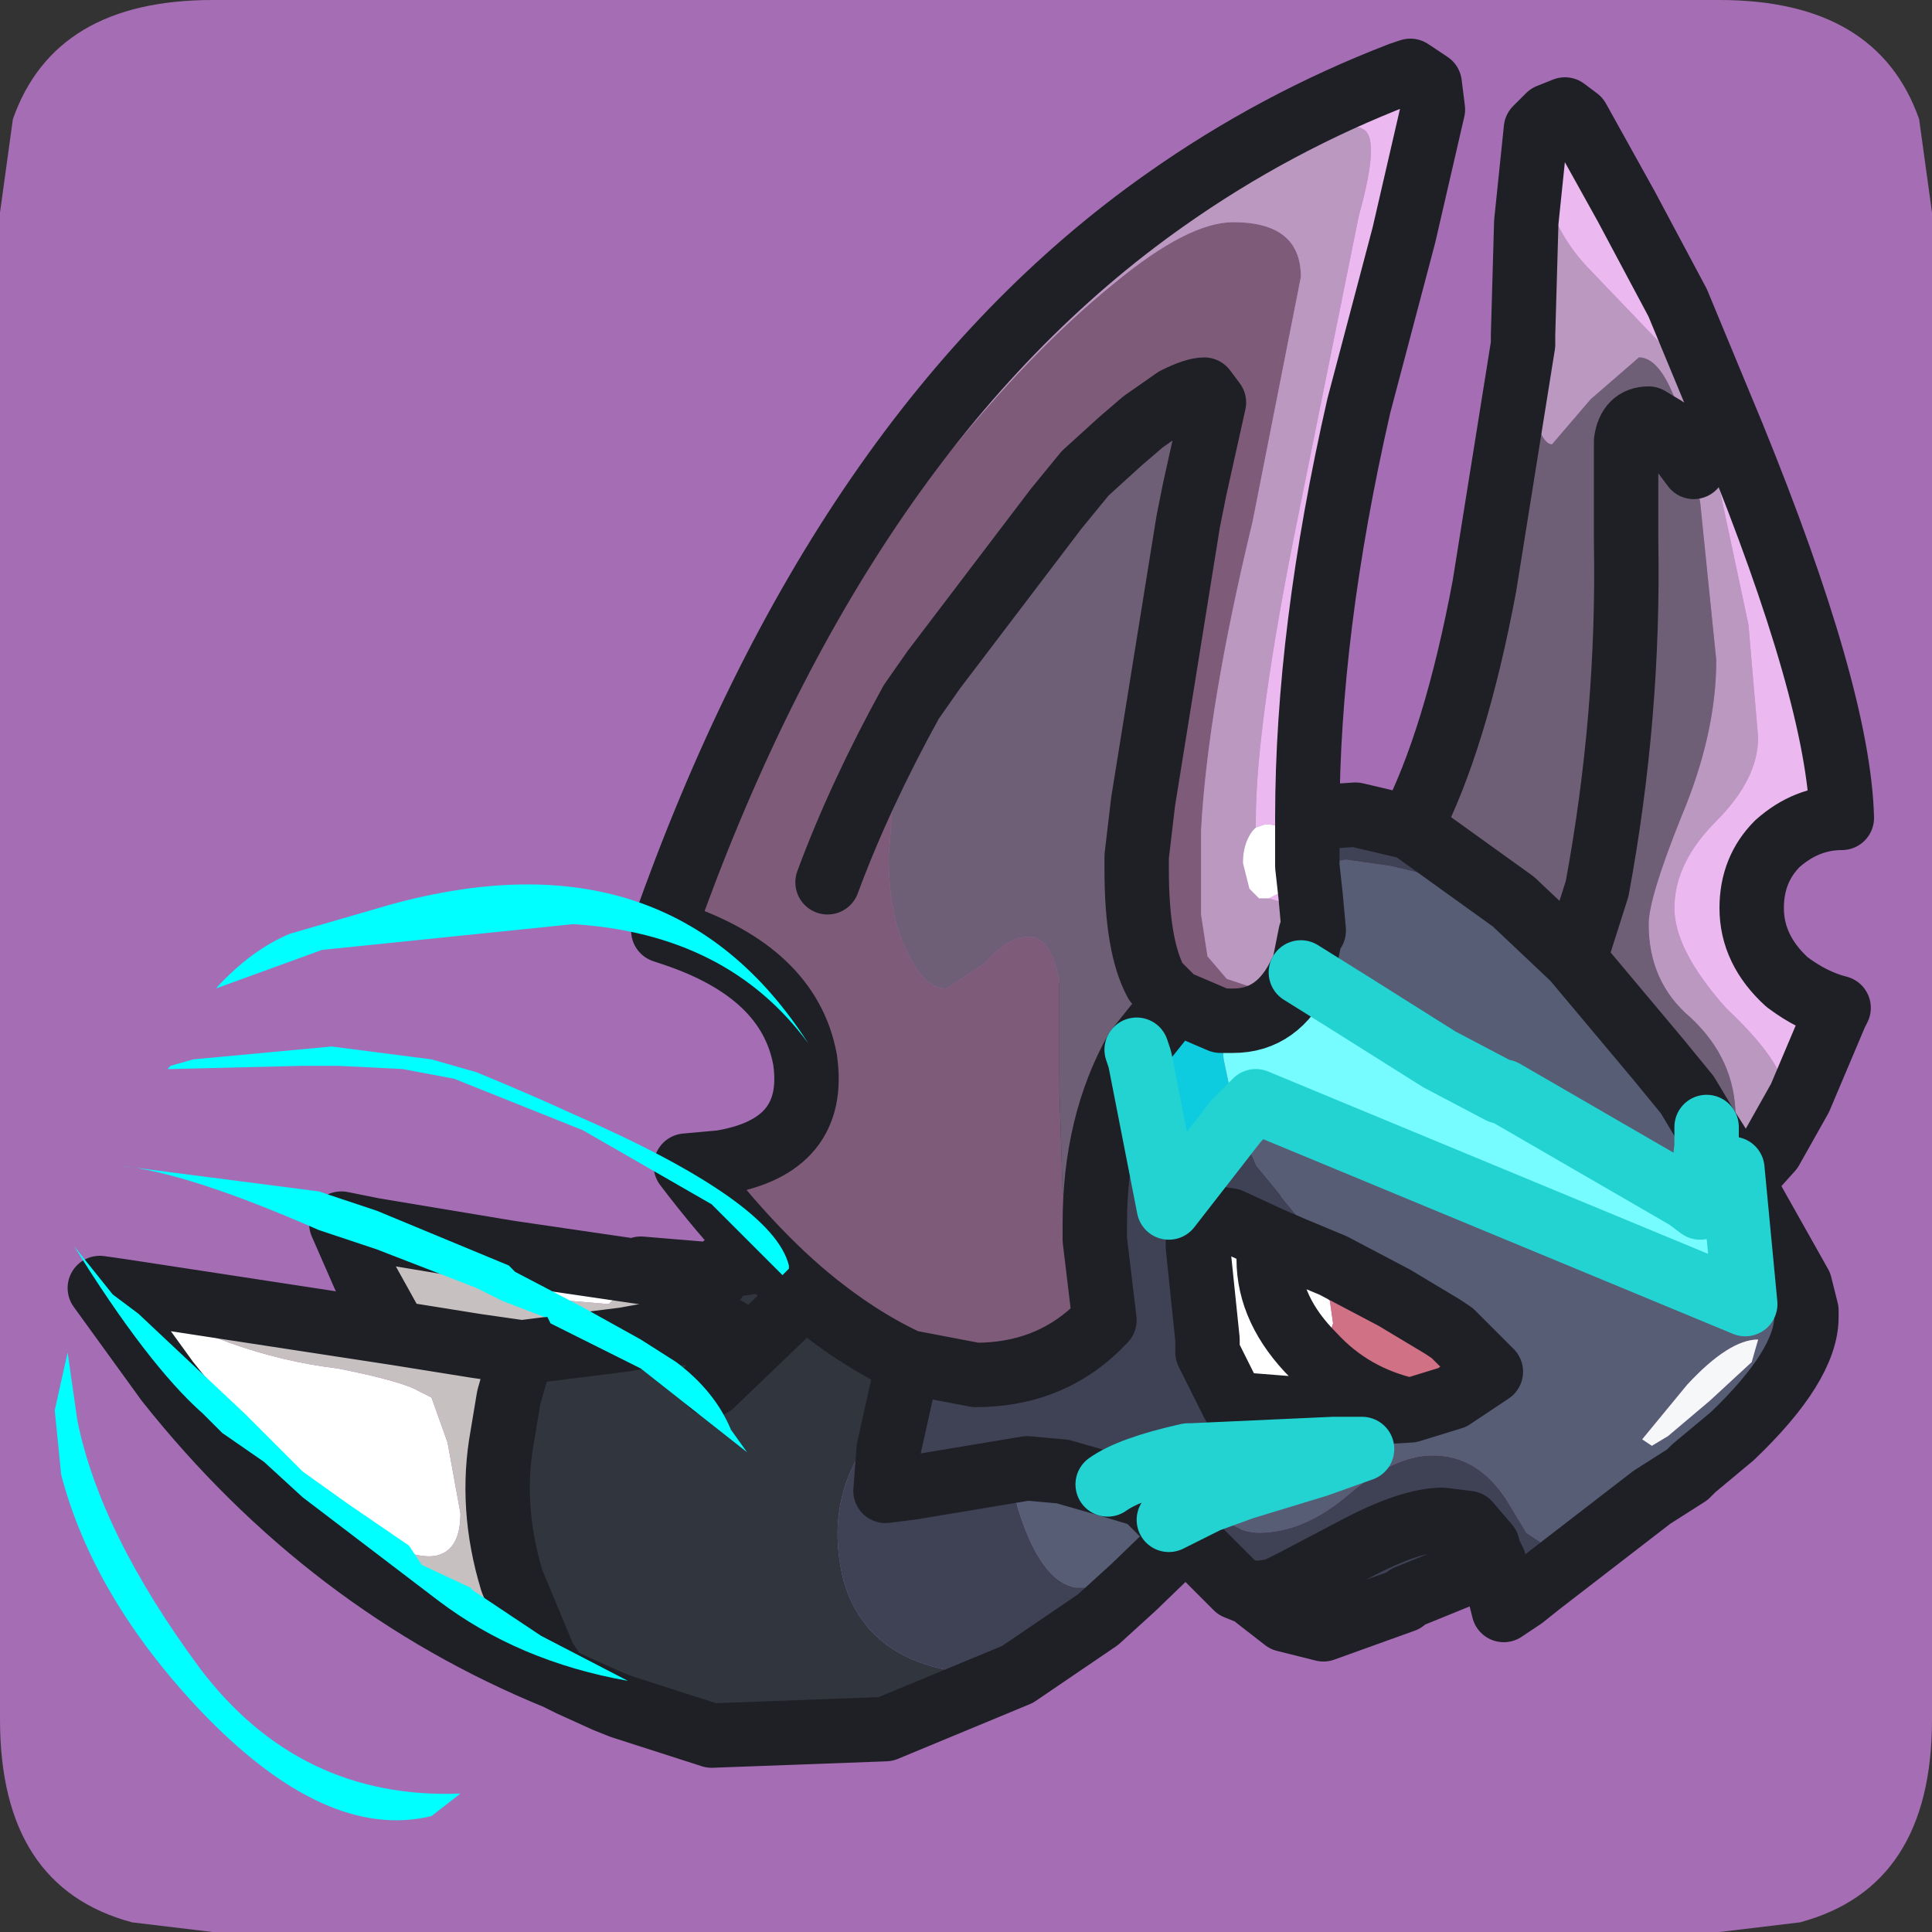 <?xml version="1.0" encoding="UTF-8" standalone="no"?>
<svg xmlns:ffdec="https://www.free-decompiler.com/flash" xmlns:xlink="http://www.w3.org/1999/xlink" ffdec:objectType="frame" height="30.0px" width="30.0px" xmlns="http://www.w3.org/2000/svg">
  <rect width="100%" height="100%" fill="#333333" stroke="none"/>
  <g transform="matrix(1.0, 0.0, 0.0, 1.0, 0.0, 0.0)">
    <use ffdec:characterId="1" height="30.0" transform="matrix(1.0, 0.0, 0.0, 1.0, 0.0, 0.0)" width="30.0" xlink:href="#shape0"/>
  </g>
  <defs>
    <g id="shape0" transform="matrix(1.0, 0.0, 0.0, 1.0, 0.0, 0.0)">
      <path d="M0.0 0.0 L30.0 0.0 30.0 30.0 0.0 30.0 0.0 0.0" fill="#33cc66" fill-opacity="0.0" fill-rule="evenodd" stroke="none"/>
      <path d="M26.7 0.0 Q29.15 0.0 29.8 1.85 L30.0 3.3 30.0 26.7 Q30.0 29.3 27.95 29.85 L26.7 30.0 3.3 30.0 2.05 29.85 Q0.0 29.3 0.0 26.7 L0.0 3.3 0.2 1.85 Q0.85 0.0 3.3 0.0 L26.7 0.0" fill="#a56db4" fill-rule="evenodd" stroke="none"/>
      <path d="M2.6 21.45 L1.55 20.0 1.9 20.05 Q3.55 21.05 5.25 21.25 6.25 21.45 6.5 21.6 L6.7 21.7 6.95 22.4 7.15 23.5 Q7.15 24.05 6.8 24.15 6.25 24.3 4.45 23.1 L2.6 21.45 M5.8 19.1 L7.0 19.3 7.9 19.45 9.95 19.75 9.9 19.85 9.45 20.25 7.65 20.1 Q6.85 19.8 5.8 19.1" fill="#ffffff" fill-rule="evenodd" stroke="none"/>
      <path d="M1.9 20.05 L6.15 20.7 5.65 19.8 5.3 19.0 5.8 19.1 Q6.85 19.8 7.65 20.1 L9.45 20.25 9.9 19.85 9.95 19.75 9.95 19.7 11.15 19.8 11.05 19.95 10.6 20.7 10.25 20.7 9.7 20.8 8.1 21.0 7.9 21.7 7.8 22.3 Q7.6 23.4 7.95 24.55 L8.45 25.75 8.65 26.05 Q5.1 24.6 2.6 21.45 L4.45 23.1 Q6.25 24.3 6.8 24.15 7.15 24.05 7.15 23.5 L6.95 22.4 6.7 21.7 6.5 21.6 Q6.25 21.45 5.25 21.25 3.55 21.05 1.9 20.05 M6.15 20.7 L7.4 20.9 8.1 21.0 7.4 20.9 6.15 20.7" fill="#c7c0c0" fill-rule="evenodd" stroke="none"/>
      <path d="M11.15 19.8 L11.25 19.65 11.3 19.65 11.65 19.6 13.3 19.2 13.5 19.15 14.25 18.35 16.95 15.45 18.75 17.55 17.55 18.65 Q15.7 20.95 14.85 21.25 L14.45 21.5 13.7 22.1 Q12.75 23.15 13.1 24.55 13.55 26.1 15.8 26.0 L13.75 26.85 11.05 26.95 9.65 26.5 9.4 26.4 8.85 26.15 8.65 26.05 8.45 25.75 7.95 24.55 Q7.6 23.4 7.8 22.3 L7.9 21.7 8.1 21.0 9.7 20.8 10.25 20.7 10.6 20.7 11.05 19.95 11.15 19.8 M11.3 20.65 L10.6 20.7 11.3 20.65 M11.05 21.5 L13.5 19.15 11.05 21.5" fill="#31353e" fill-rule="evenodd" stroke="none"/>
      <path d="M18.75 17.55 Q19.4 18.4 19.55 19.25 L16.9 21.0 Q15.55 22.4 15.8 23.4 16.15 24.55 16.7 24.65 L17.6 24.65 17.05 25.15 15.8 26.0 Q13.55 26.1 13.1 24.55 12.75 23.15 13.7 22.1 L14.45 21.5 14.85 21.25 Q15.7 20.95 17.55 18.65 L18.75 17.55" fill="#3f4255" fill-rule="evenodd" stroke="none"/>
      <path d="M19.55 19.25 Q19.9 21.25 19.05 23.25 L17.6 24.65 16.7 24.65 Q16.15 24.55 15.8 23.4 15.55 22.4 16.9 21.0 L19.55 19.25" fill="#575d75" fill-rule="evenodd" stroke="none"/>
      <path d="M2.6 21.45 L1.55 20.0 1.9 20.05 6.15 20.7 5.65 19.8 5.3 19.0 5.8 19.1 7.0 19.3 7.9 19.45 9.95 19.75 9.95 19.7 11.15 19.8 11.25 19.65 11.3 19.65 11.65 19.6 13.3 19.2 13.5 19.15 14.25 18.35 16.95 15.45 18.75 17.55 Q19.4 18.4 19.55 19.25 19.9 21.25 19.05 23.25 L17.6 24.65 17.05 25.15 15.8 26.0 13.75 26.85 11.05 26.95 9.65 26.5 9.4 26.4 8.85 26.15 8.65 26.05 Q5.1 24.6 2.6 21.45 M8.1 21.0 L9.7 20.8 10.25 20.7 10.6 20.7 11.05 19.95 11.15 19.8 M8.65 26.05 L8.45 25.75 7.95 24.55 Q7.6 23.4 7.8 22.3 L7.9 21.7 8.1 21.0 7.4 20.9 6.15 20.7 M10.6 20.7 L11.3 20.65 M13.5 19.15 L11.05 21.5" fill="none" stroke="#1e2026" stroke-linecap="round" stroke-linejoin="round" stroke-width="1.0"/>
      <path d="M10.45 14.5 Q12.15 10.45 14.6 7.2 16.0 5.45 17.3 4.4 18.45 3.45 19.15 3.45 20.2 3.45 20.2 4.3 L19.45 8.1 Q18.75 11.0 18.65 12.9 L18.65 13.45 18.65 14.2 18.75 14.85 19.05 15.2 19.5 15.35 20.15 15.1 20.25 15.05 20.2 15.1 Q19.85 15.85 19.15 15.85 L18.95 15.85 18.25 15.55 17.95 15.25 Q17.65 14.7 17.65 13.5 L17.65 13.3 17.75 12.45 18.45 8.1 18.55 7.6 18.75 6.7 18.85 6.25 18.7 6.05 Q18.55 6.05 18.25 6.2 L17.75 6.55 17.4 6.85 16.85 7.35 16.4 7.9 14.5 10.4 14.15 10.9 13.9 12.0 13.8 13.3 Q13.8 14.25 14.1 14.8 14.35 15.35 14.7 15.35 L15.3 14.95 Q15.65 14.55 15.95 14.55 L16.05 14.55 Q16.35 14.65 16.45 15.25 L16.45 16.9 16.5 18.5 Q16.6 19.25 16.95 19.25 L17.0 19.25 17.15 20.5 17.0 20.65 Q16.25 21.35 15.15 21.35 L14.1 21.15 Q13.45 20.85 12.8 20.35 11.75 19.55 10.65 18.1 L11.2 18.05 Q12.7 17.8 12.5 16.45 12.25 15.1 10.45 14.5 M12.85 13.7 Q13.35 12.35 14.15 10.9 13.35 12.35 12.85 13.7" fill="#7e5b79" fill-rule="evenodd" stroke="none"/>
      <path d="M20.25 15.05 L20.15 15.1 19.5 15.35 19.05 15.2 18.75 14.85 18.65 14.2 18.65 13.45 18.65 12.9 Q18.75 11.0 19.45 8.1 L20.2 4.3 Q20.2 3.45 19.15 3.45 18.45 3.45 17.3 4.4 16.0 5.45 14.6 7.2 12.15 10.45 10.45 14.5 L10.3 14.45 Q13.05 6.65 18.1 3.1 18.65 2.85 19.1 2.75 21.05 1.85 21.15 2.0 21.45 2.1 21.1 3.35 L20.15 8.05 Q19.5 11.25 19.5 12.75 L19.5 12.85 19.45 12.9 Q19.3 13.1 19.3 13.4 L19.4 13.8 19.55 13.95 19.65 13.95 19.7 13.95 20.05 14.05 20.35 13.9 20.4 14.45 20.35 14.5 20.25 15.0 20.25 15.05 M24.05 1.8 L23.9 2.25 Q23.8 2.65 24.05 3.2 24.3 3.8 24.7 4.2 L25.8 5.35 Q26.35 5.9 26.65 7.35 L27.15 9.7 27.3 11.45 Q27.3 12.1 26.65 12.75 26.0 13.4 26.0 14.1 26.0 14.75 26.8 15.65 27.7 16.5 27.7 16.95 L27.5 17.85 27.05 18.35 26.9 18.15 26.85 18.05 26.95 17.35 Q26.95 16.45 26.25 15.8 25.6 15.25 25.6 14.35 25.6 13.95 26.1 12.7 26.65 11.4 26.65 10.25 L26.4 7.8 26.3 7.25 Q25.95 5.55 25.45 5.55 L24.7 6.2 24.1 6.9 Q23.9 6.9 23.75 6.1 L23.65 5.2 23.7 3.45 23.85 2.0 24.05 1.8" fill="#bb98c0" fill-rule="evenodd" stroke="none"/>
      <path d="M17.0 19.25 L16.95 19.25 Q16.6 19.25 16.5 18.5 L16.45 16.9 16.45 15.25 Q16.35 14.65 16.05 14.55 L15.95 14.55 Q15.65 14.55 15.3 14.95 L14.7 15.35 Q14.35 15.35 14.1 14.8 13.8 14.25 13.8 13.3 L13.9 12.0 14.15 10.9 14.5 10.4 16.4 7.9 16.85 7.35 17.4 6.85 17.75 6.55 18.25 6.2 Q18.55 6.05 18.7 6.05 L18.85 6.25 18.75 6.7 18.55 7.6 18.45 8.1 17.75 12.45 17.65 13.3 17.65 13.5 Q17.65 14.7 17.95 15.25 L18.25 15.55 18.05 15.8 17.65 16.3 Q17.0 17.45 17.0 19.0 L17.0 19.25 M23.65 5.2 L23.75 6.1 Q23.9 6.9 24.1 6.9 L24.7 6.2 25.45 5.55 Q25.95 5.55 26.3 7.25 L25.85 6.65 25.6 6.5 Q25.3 6.5 25.25 6.85 L25.25 8.4 Q25.3 11.1 24.8 13.8 L24.45 14.9 24.8 13.8 Q25.3 11.1 25.25 8.4 L25.25 6.85 Q25.3 6.5 25.6 6.5 L25.85 6.65 26.3 7.25 26.4 7.8 26.65 10.25 Q26.65 11.4 26.1 12.7 25.6 13.95 25.6 14.35 25.6 15.25 26.25 15.8 26.95 16.45 26.95 17.35 L26.85 18.05 26.5 17.5 26.2 17.0 25.75 16.45 24.45 14.9 24.4 14.85 23.5 14.0 21.9 12.85 Q22.6 11.5 23.05 9.1 L23.65 5.35 23.65 5.2" fill="#6e5f76" fill-rule="evenodd" stroke="none"/>
      <path d="M20.35 13.9 L20.05 14.05 19.7 13.95 20.0 13.8 20.15 13.5 20.1 13.15 Q20.0 12.8 19.65 12.8 L19.5 12.85 19.5 12.75 Q19.5 11.25 20.15 8.05 L21.1 3.35 Q21.45 2.1 21.15 2.0 21.05 1.85 19.1 2.75 18.65 2.85 18.1 3.1 19.8 1.9 21.75 1.15 L21.9 1.1 22.2 1.3 22.25 1.7 21.8 3.65 21.1 6.3 Q20.3 9.8 20.3 12.7 L20.3 13.45 20.35 13.9 M24.05 1.8 L24.3 1.7 24.5 1.85 25.25 3.2 26.05 4.7 26.9 6.75 Q28.55 10.8 28.6 12.7 28.05 12.7 27.6 13.1 27.2 13.5 27.2 14.1 27.2 14.75 27.75 15.25 28.15 15.55 28.55 15.65 L28.5 15.75 27.95 17.05 27.5 17.85 27.7 16.95 Q27.7 16.5 26.8 15.65 26.0 14.75 26.0 14.1 26.0 13.4 26.65 12.75 27.3 12.1 27.3 11.45 L27.15 9.7 26.65 7.35 Q26.35 5.9 25.8 5.35 L24.7 4.2 Q24.3 3.8 24.05 3.2 23.8 2.65 23.9 2.25 L24.05 1.8" fill="#ebb8f0" fill-rule="evenodd" stroke="none"/>
      <path d="M20.2 15.1 L20.25 15.05 20.25 15.0 20.35 14.5 20.4 14.45 20.35 13.9 20.3 13.45 20.9 13.35 21.6 13.45 23.05 13.8 23.5 14.0 24.4 14.85 24.45 14.9 25.75 16.45 26.2 17.0 26.5 17.5 26.5 17.8 26.4 18.7 26.4 18.75 26.2 18.6 23.35 16.95 23.3 16.95 22.35 16.45 21.0 15.6 20.2 15.1 M27.05 18.35 L27.95 19.95 28.05 20.35 28.05 20.45 Q28.05 21.2 26.9 22.3 L26.3 22.8 25.85 23.1 24.0 24.0 23.7 23.8 23.4 23.3 Q22.95 22.6 22.25 22.6 21.65 22.6 20.95 23.2 20.25 23.8 19.55 23.8 19.15 23.8 18.8 23.4 L18.75 23.3 19.3 23.1 20.45 22.75 21.15 22.5 20.7 22.5 18.5 22.6 19.05 22.35 20.55 22.2 22.55 21.7 23.15 21.3 22.6 20.75 22.55 20.7 22.4 20.6 21.65 20.15 20.4 19.2 19.5 18.1 19.2 17.4 19.5 17.1 27.1 20.25 26.9 18.15 27.05 18.35 M27.6 20.55 L27.8 20.35 27.8 20.25 27.75 20.2 27.6 20.15 27.55 20.2 27.5 20.35 27.6 20.55 M27.3 20.8 Q26.85 20.8 26.2 21.5 L25.5 22.35 25.65 22.45 25.9 22.3 26.55 21.75 27.2 21.15 27.3 20.8" fill="#575d75" fill-rule="evenodd" stroke="none"/>
      <path d="M14.1 21.15 L15.15 21.35 Q16.25 21.35 17.0 20.65 L17.15 20.5 17.0 19.25 17.0 19.0 Q17.0 17.45 17.65 16.3 L17.7 16.45 18.15 18.75 19.2 17.4 19.5 18.1 20.4 19.2 21.65 20.15 20.7 19.65 20.1 19.4 19.75 19.25 19.1 18.95 18.75 18.9 Q18.6 18.9 18.6 19.35 L18.75 20.8 18.75 21.0 19.15 21.8 21.05 21.95 21.9 21.9 22.55 21.7 20.55 22.2 19.05 22.35 18.5 22.6 18.45 22.6 Q17.55 22.8 17.2 23.05 L16.5 22.85 15.95 22.8 14.15 23.1 13.75 23.15 13.8 22.5 14.1 21.15 M26.3 22.8 L26.2 22.9 25.65 23.25 23.9 24.6 23.65 24.8 23.35 25.0 23.3 24.8 23.2 24.25 21.85 24.8 21.8 24.85 20.55 25.3 19.95 25.15 19.5 24.8 19.45 24.75 19.2 24.65 18.45 23.9 18.25 23.7 18.15 23.6 18.45 23.45 18.75 23.3 18.8 23.4 Q19.15 23.8 19.55 23.8 20.25 23.8 20.95 23.2 21.65 22.6 22.25 22.6 22.95 22.6 23.4 23.3 L23.7 23.8 24.0 24.0 25.85 23.1 26.3 22.8 M21.9 12.85 L23.5 14.0 23.05 13.8 21.6 13.45 20.9 13.35 20.3 13.45 20.3 12.7 21.05 12.65 21.9 12.85 M23.2 24.25 L23.1 24.05 23.1 24.0 22.8 23.65 22.4 23.6 Q21.9 23.6 21.05 24.05 L20.1 24.55 19.8 24.7 19.45 24.75 19.8 24.7 20.1 24.55 21.05 24.05 Q21.9 23.6 22.4 23.6 L22.8 23.65 23.1 24.0 23.1 24.05 23.2 24.25" fill="#3f4255" fill-rule="evenodd" stroke="none"/>
      <path d="M18.95 15.85 L19.15 15.85 Q19.85 15.85 20.2 15.1 L21.0 15.6 22.35 16.45 23.3 16.95 23.35 16.95 26.2 18.6 26.4 18.75 26.4 18.7 26.5 17.8 26.5 17.5 26.85 18.05 26.9 18.15 27.1 20.25 19.5 17.1 19.2 17.4 19.0 16.45 18.95 15.85 M18.5 22.6 L20.7 22.5 21.15 22.5 20.45 22.75 19.3 23.1 18.75 23.3 18.45 22.65 18.45 22.6 18.5 22.6" fill="#76fcff" fill-rule="evenodd" stroke="none"/>
      <path d="M21.65 20.15 L22.4 20.6 22.55 20.7 22.6 20.75 23.15 21.3 22.55 21.7 21.9 21.9 Q21.0 21.7 20.4 21.05 19.7 20.35 19.7 19.55 L19.75 19.25 20.1 19.4 20.7 19.65 21.65 20.15 M20.15 19.7 L19.95 19.6 19.9 19.75 Q19.9 20.4 20.7 20.9 21.4 21.4 22.0 21.4 L22.45 21.3 22.55 21.2 21.3 20.35 20.25 19.75 20.15 19.7" fill="#b33c54" fill-rule="evenodd" stroke="none"/>
      <path d="M27.6 20.55 L27.5 20.35 27.55 20.2 27.6 20.15 27.75 20.2 27.8 20.25 27.8 20.35 27.6 20.55 M27.3 20.8 L27.2 21.15 26.55 21.75 25.9 22.3 25.65 22.45 25.5 22.35 26.2 21.5 Q26.85 20.8 27.3 20.8" fill="#f5f7f8" fill-rule="evenodd" stroke="none"/>
      <path d="M19.7 13.95 L19.65 13.95 19.55 13.95 19.4 13.8 19.3 13.4 Q19.3 13.1 19.45 12.9 L19.5 12.85 19.65 12.8 Q20.0 12.8 20.1 13.15 L20.15 13.5 20.0 13.8 19.7 13.95 M19.75 19.25 L19.7 19.55 Q19.7 20.35 20.4 21.05 21.0 21.7 21.9 21.9 L21.05 21.95 19.15 21.8 18.75 21.0 18.75 20.8 18.6 19.35 Q18.6 18.9 18.75 18.9 L19.1 18.95 19.75 19.25 M20.15 19.7 L20.25 19.75 20.65 20.2 20.7 20.55 20.65 20.7 20.6 20.75 20.15 20.35 19.95 19.85 Q20.0 19.7 20.15 19.7" fill="#ffffff" fill-rule="evenodd" stroke="none"/>
      <path d="M18.25 15.55 L18.95 15.85 19.0 16.45 19.2 17.4 18.15 18.75 17.7 16.45 17.65 16.3 18.05 15.8 18.25 15.55 M18.15 23.6 L17.8 23.25 17.7 23.2 17.2 23.05 Q17.55 22.8 18.45 22.6 L18.45 22.65 18.75 23.3 18.45 23.45 18.15 23.6" fill="#0ecce0" fill-rule="evenodd" stroke="none"/>
      <path d="M20.25 19.75 L21.3 20.35 22.55 21.2 22.45 21.3 22.0 21.4 Q21.4 21.4 20.7 20.9 19.9 20.4 19.9 19.75 L19.95 19.6 20.15 19.7 Q20.0 19.7 19.95 19.85 L20.15 20.35 20.6 20.75 20.65 20.7 20.7 20.55 20.65 20.2 20.25 19.75" fill="#d07185" fill-rule="evenodd" stroke="none"/>
      <path d="M10.45 14.5 Q12.25 15.1 12.5 16.45 12.7 17.8 11.2 18.05 L10.65 18.1 Q11.75 19.55 12.8 20.35 13.45 20.85 14.1 21.15 L15.15 21.35 Q16.25 21.35 17.0 20.65 L17.15 20.5 17.0 19.25 17.0 19.0 Q17.0 17.45 17.65 16.3 L18.05 15.8 18.25 15.55 18.95 15.85 19.15 15.85 Q19.85 15.85 20.2 15.1 L20.25 15.05 20.25 15.0 20.35 14.5 20.4 14.45 20.35 13.9 20.3 13.45 20.3 12.7 21.05 12.65 21.9 12.85 23.5 14.0 24.4 14.85 24.45 14.9 24.8 13.8 Q25.3 11.1 25.25 8.4 L25.25 6.85 Q25.3 6.5 25.6 6.5 L25.85 6.65 26.3 7.25 M14.15 10.9 Q13.35 12.35 12.85 13.7 M14.15 10.9 L14.5 10.4 16.4 7.9 16.85 7.35 17.4 6.85 17.75 6.55 18.25 6.2 Q18.55 6.05 18.7 6.05 L18.85 6.25 18.75 6.7 18.55 7.6 18.45 8.1 17.75 12.45 17.65 13.3 17.65 13.5 Q17.65 14.7 17.95 15.25 L18.25 15.55 M18.1 3.1 Q13.05 6.65 10.3 14.45 L10.45 14.5 M27.5 17.85 L27.95 17.05 28.5 15.75 28.55 15.65 Q28.15 15.55 27.75 15.25 27.2 14.75 27.2 14.1 27.2 13.5 27.6 13.1 28.05 12.7 28.6 12.7 28.55 10.8 26.9 6.75 L26.05 4.7 25.25 3.2 24.5 1.85 24.3 1.7 24.05 1.8 23.85 2.0 23.7 3.45 23.65 5.2 23.65 5.35 23.05 9.1 Q22.6 11.5 21.9 12.85 M27.5 17.85 L27.05 18.35 27.95 19.95 28.05 20.35 28.05 20.45 Q28.05 21.2 26.9 22.3 L26.3 22.8 26.2 22.9 25.65 23.25 23.9 24.6 23.65 24.8 23.35 25.0 23.3 24.8 23.2 24.25 21.85 24.8 21.8 24.85 20.55 25.3 19.95 25.15 19.5 24.8 19.45 24.75 19.2 24.65 18.45 23.9 18.25 23.7 18.15 23.6 17.8 23.25 17.7 23.2 17.2 23.05 16.5 22.85 15.95 22.8 14.15 23.1 13.75 23.15 13.8 22.5 14.1 21.15 M20.3 12.7 Q20.3 9.8 21.1 6.3 L21.8 3.65 22.25 1.7 22.2 1.3 21.9 1.1 21.75 1.15 Q19.8 1.9 18.1 3.1 M26.85 18.05 L26.9 18.15 27.05 18.35 M26.5 17.5 L26.2 17.0 25.75 16.45 24.45 14.9 M26.5 17.5 L26.85 18.05 M21.65 20.15 L22.4 20.6 22.55 20.7 22.6 20.75 23.15 21.3 22.55 21.7 21.9 21.9 21.05 21.95 19.15 21.8 18.75 21.0 18.75 20.8 18.6 19.35 Q18.6 18.9 18.75 18.9 L19.1 18.95 19.75 19.25 19.7 19.55 Q19.7 20.35 20.4 21.05 21.0 21.7 21.9 21.9 M21.65 20.15 L20.7 19.65 20.1 19.4 19.75 19.25 M19.45 24.75 L19.8 24.7 20.1 24.55 21.05 24.05 Q21.9 23.6 22.4 23.6 L22.8 23.65 23.1 24.0 23.1 24.05 23.2 24.25" fill="none" stroke="#1e2026" stroke-linecap="round" stroke-linejoin="round" stroke-width="1.0"/>
      <path d="M20.2 15.1 L21.0 15.6 22.35 16.45 23.3 16.95 23.35 16.95 26.2 18.6 26.4 18.75 26.4 18.7 26.5 17.8 26.5 17.5 M18.5 22.6 L20.7 22.5 21.15 22.5 20.45 22.75 19.3 23.1 18.75 23.3 18.45 23.45 18.15 23.6 M26.9 18.15 L27.1 20.25 19.5 17.1 19.2 17.4 18.15 18.75 17.7 16.45 17.65 16.3 M18.45 22.6 Q17.55 22.8 17.2 23.05 M18.45 22.6 L18.5 22.6" fill="none" stroke="#23d3d2" stroke-linecap="round" stroke-linejoin="round" stroke-width="1.0"/>
      <path d="M5.25 16.55 L4.7 16.55 2.65 16.6 2.6 16.6 2.65 16.55 3.0 16.45 5.15 16.25 6.7 16.45 7.4 16.65 Q8.25 17.0 8.9 17.3 12.0 18.65 12.25 19.65 L12.25 19.7 12.15 19.8 11.05 18.7 9.05 17.55 7.05 16.75 6.25 16.6 5.25 16.55 M2.15 20.4 L3.8 21.95 4.35 22.5 4.7 22.85 5.4 23.35 6.35 24.0 6.55 24.3 7.3 24.65 7.35 24.7 8.4 25.4 9.75 26.1 Q8.05 25.8 6.8 24.85 L5.75 24.05 4.7 23.25 4.1 22.7 3.45 22.25 3.15 21.95 Q2.3 21.2 1.15 19.35 L1.75 20.1 2.15 20.4 M5.85 18.8 L7.9 19.65 8.0 19.75 9.05 20.3 9.95 20.8 10.5 21.15 Q11.1 21.6 11.35 22.2 L11.6 22.55 9.95 21.25 8.55 20.55 8.5 20.45 8.45 20.45 7.8 20.2 7.4 20.0 5.85 19.4 4.95 19.1 Q2.9 18.2 1.85 18.1 L4.95 18.5 5.85 18.8 M4.5 14.5 L6.05 14.05 Q10.4 12.85 12.55 16.2 11.3 14.5 8.9 14.35 L5.0 14.75 3.35 15.35 Q3.9 14.75 4.5 14.5 M1.05 21.0 L1.2 22.05 Q1.55 23.8 3.1 25.9 4.65 27.95 7.15 27.85 L6.7 28.2 Q5.05 28.6 3.1 26.55 1.45 24.8 0.95 22.9 L0.85 21.9 1.05 21.0" fill="#00ffff" fill-rule="evenodd" stroke="none"/>
    </g>
  </defs>
</svg>
